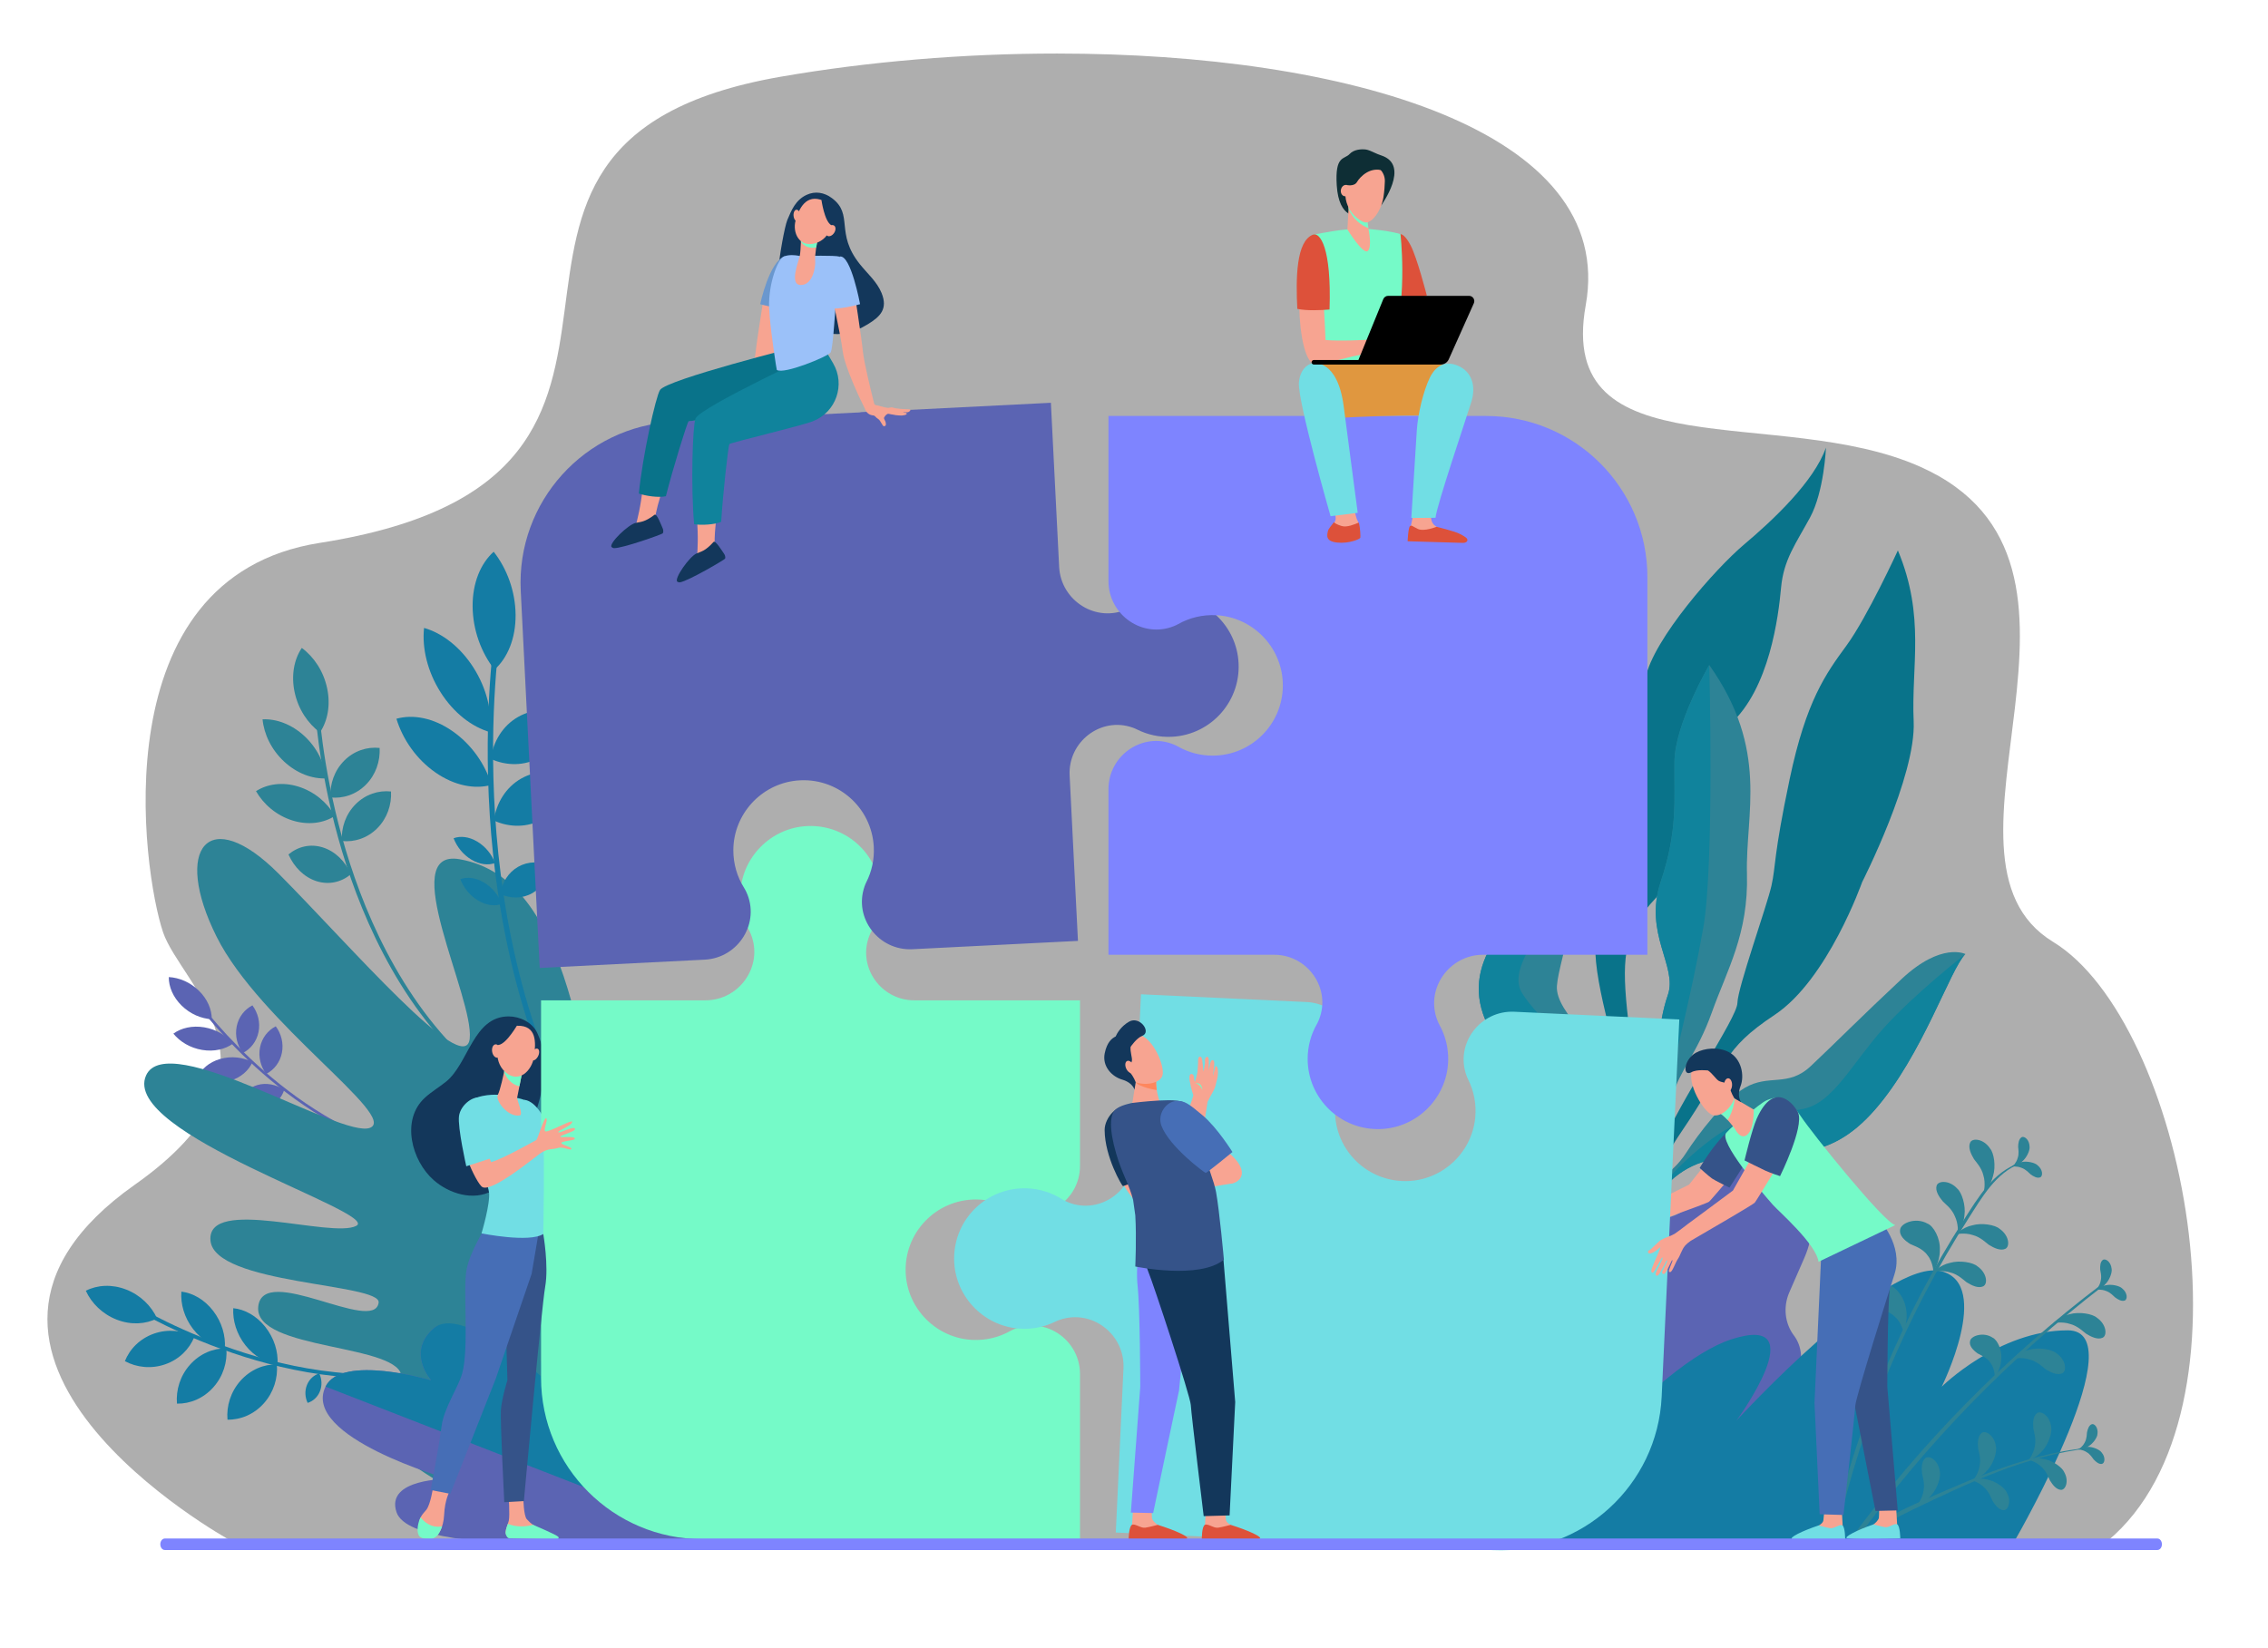 <svg width="845" height="614" viewBox="0 0 845 614" fill="none" xmlns="http://www.w3.org/2000/svg">
<path d="M785.217 574.269H86.177C84.064 573.105 -39.351 504.661 50.246 441.481C111.347 398.39 67.382 367.101 60.737 347.377C53.107 324.728 37.294 215.124 119.123 202.315C278.257 177.401 146.111 53.751 290.818 28.601C323.479 22.925 358.982 19.951 393.78 19.951C501.582 19.951 602.553 48.509 590.803 113.748C579.594 175.983 662.927 150.63 715.325 173.89C795.573 209.516 712.851 319.274 764.944 351.011C813.342 380.496 843.158 525.935 785.217 574.269" fill="black" fill-opacity="0.32"/>
<path d="M707.105 205.121C707.105 205.121 695.662 230.032 687.961 240.557C680.26 251.079 672.924 261.143 666.782 290.351C660.637 319.56 661.69 322.494 660.008 330.038C658.326 337.583 647.384 368.148 647.319 373.753C647.255 379.357 625.201 411.263 619.551 426.199C613.903 441.132 603.894 462.464 604.458 473.323L606.972 472.685C606.972 472.685 609.02 447.362 626.454 421.77C643.891 396.177 641.395 391.346 661.196 378.197C680.993 365.051 693.781 328.734 693.781 328.734C693.781 328.734 713.922 289.286 712.986 268.777C712.049 248.27 717.393 229.777 707.105 205.121Z" fill="#09738A"/>
<path d="M680.307 166.802C680.307 166.802 679.641 183.168 674.361 192.889C669.085 202.613 664.536 208.515 663.579 219.034C662.621 229.553 659.306 256.668 644.585 269.909C629.864 283.144 627.986 322.813 616.78 334.811C605.576 346.812 604.112 355.437 606.181 376.017C608.25 396.598 615.279 425.118 599.026 462.347L595.352 453.086C595.352 453.086 606.979 422.46 604.165 404.526C601.35 386.594 591.556 359.495 595.141 346.499C598.726 333.503 585.392 330.965 593.422 311.309C601.448 291.652 598.152 284.823 609.082 267.828C609.082 267.828 610.202 267.033 613.075 252.653C615.948 238.273 639.112 211.919 649.788 202.926C660.46 193.933 675.844 179.519 680.307 166.802" fill="#09738A"/>
<path d="M636.829 247.827C636.829 247.827 624.045 269.715 623.864 283.801C623.683 297.889 625.208 309.347 618.741 328.635C612.274 347.926 625.11 360.121 621.409 370.771C617.71 381.422 617.425 394.031 617.535 403.592C617.649 413.157 602.894 444.802 600.647 460.824C598.404 476.849 601.273 476.901 601.273 476.901C601.273 476.901 603.72 455.747 607.114 448.752C610.509 441.757 620.832 417.638 623.244 408.307C625.654 398.976 632.191 392.988 637.83 377.186C643.468 361.382 651.485 348.073 650.875 325.649C650.261 303.227 659.285 279.559 636.829 247.827" fill="#2D8396"/>
<path d="M609.766 462.218C609.766 462.218 615.727 434.443 640.862 431.669C666 428.897 680.767 433.866 698.523 413.575C716.283 393.28 726.596 361.079 732.268 355.536C732.268 355.536 723.345 350.944 708.514 364.811C693.68 378.679 683.259 389.201 674.671 397.273C666.086 405.349 659.113 400.085 650.046 405.407C642.446 409.867 632.621 422.761 628.293 429.514C626.887 431.708 625.22 433.722 623.305 435.487C621.565 437.095 619.49 439.066 618.161 440.514C615.5 443.415 607.823 462.319 607.823 462.319L609.766 462.218" fill="#2D8396"/>
<path d="M600.905 457.319C600.905 457.319 609.766 423.351 603.83 406.727C597.897 390.106 579.321 377.804 580.067 367.362C580.812 356.92 592.74 328.697 583.016 307.687C583.016 307.687 579.321 326.429 575.677 330.597C572.031 334.768 547.019 351.579 551.454 373.786C555.886 395.99 580.205 401.18 586.193 407.718C592.181 414.253 600.269 414.247 600.318 418.593C600.371 422.939 601.948 438.743 599.262 454.339L600.905 457.319" fill="#2D8396"/>
<path d="M610.592 434.587L623.038 398.737C623.038 398.737 630.349 369.9 634.585 345.855C638.824 321.809 636.829 247.828 636.829 247.828C636.829 247.828 624.045 269.716 623.864 283.801C623.683 297.889 625.208 309.347 618.741 328.635C612.274 347.926 625.11 360.121 621.408 370.772C617.71 381.423 617.424 394.032 617.535 403.593C617.648 413.157 602.894 444.802 600.647 460.824C599.419 469.603 599.723 473.584 600.251 475.392C598.256 461.377 610.592 434.587 610.592 434.587" fill="#10839C"/>
<path d="M671.893 413.231C660.791 415.447 650.865 414.692 637.685 424.502C624.505 434.311 616.755 444.787 616.755 444.787C616.755 444.787 610.831 455.373 608.382 460.957C608.029 461.81 607.823 462.319 607.823 462.319L609.766 462.218C609.766 462.218 615.727 434.443 640.862 431.669C666 428.897 680.767 433.866 698.523 413.575C716.283 393.28 726.596 361.079 732.268 355.536C732.268 355.536 713.382 370.229 701.709 383.234C690.04 396.236 682.998 411.012 671.893 413.231" fill="#10839C"/>
<path d="M575.677 330.597C572.031 334.768 547.019 351.579 551.454 373.786C555.886 395.99 580.205 401.181 586.193 407.718C592.181 414.253 600.269 414.247 600.318 418.593C600.371 422.939 601.948 438.744 599.262 454.339L599.981 455.641C601.291 449.554 603.111 440.285 603.707 433.246C604.674 421.819 602.823 417.086 599.149 407.829C595.475 398.569 572.648 379.71 566.927 369.796C561.208 359.879 577.958 343.307 581.675 335.306C585.392 327.304 583.016 307.687 583.016 307.687C583.016 307.687 579.321 326.429 575.677 330.597" fill="#10839C"/>
<path d="M635.018 440.907L638.925 431.463C641.957 424.517 649.714 421.202 656.251 424.057C672.731 431.248 679.892 451.267 672.252 468.771L666.666 481.568C664.22 487.172 665.07 493.342 668.372 497.688C671.368 501.638 671.856 507.129 669.778 511.89L666.835 518.636C663.646 525.938 657.442 531.35 650.085 533.581C645.782 534.886 641.982 538.115 639.971 542.719L635.803 552.271C631.193 562.829 619.397 567.872 609.456 563.535L603.784 561.058C593.842 556.718 589.52 544.64 594.13 534.078C601.586 521.451 600.99 512.028 598.348 505.635C594.465 496.236 594.511 485.423 598.713 475.797L599.302 474.447C603.734 464.287 612.301 456.703 622.498 453.455C627 452.022 631.693 448.52 635.018 440.907" fill="#5B64B3"/>
<path d="M564.661 574.269C572.657 563.9 616.503 508.363 645.091 499.106C676.651 488.891 646.905 529.468 646.905 529.468C646.905 529.468 702.888 468.252 723.434 473.771C742.265 478.829 723.434 516.773 723.434 516.773C723.434 516.773 744.643 495.76 770.365 495.76C795.396 495.76 752.875 570.278 750.58 574.269H564.661Z" fill="#147CA4"/>
<path d="M733.373 454.121C710.5 489.846 693.805 529.53 684.263 571.688L682.694 571.267C692.197 529.99 708.781 490.377 731.614 454.692C736.921 446.402 742.652 436.561 752.59 433.326C752.781 433.265 752.854 433.556 752.67 433.624C743.594 437.043 738.339 446.368 733.373 454.121Z" fill="#2D8396"/>
<path d="M689.775 573.167C715.337 538.409 746.408 506.282 783.358 478.344C783.729 478.065 784.226 478.71 783.855 478.995C748.812 505.932 717.808 537.74 691.718 573.686L689.775 573.167" fill="#2D8396"/>
<path d="M735.463 431.969C736.052 432.835 738.305 435.094 738.968 438.059C739.858 440.873 739.155 444.397 739.079 444.274C738.91 444.345 741.688 441.997 742.556 438.261C743.68 434.676 742.894 429.707 741.494 428.062C739.082 424.339 734.864 423.961 734.045 425.766C733.176 427.558 734.278 429.999 735.463 431.969Z" fill="#2D8396"/>
<path d="M740.936 463.854C740.082 463.249 737.866 460.95 734.914 460.229C732.117 459.287 728.581 459.919 728.701 459.996C728.631 460.164 731.031 457.433 734.785 456.641C738.388 455.588 743.342 456.472 744.96 457.902C748.634 460.388 748.928 464.612 747.108 465.395C745.297 466.226 742.882 465.078 740.936 463.854Z" fill="#2D8396"/>
<path d="M732.676 477.829C731.823 477.224 729.61 474.925 726.657 474.207C723.861 473.262 720.322 473.894 720.445 473.971C720.371 474.14 722.774 471.408 726.525 470.616C730.131 469.563 735.085 470.447 736.703 471.878C740.377 474.364 740.672 478.587 738.852 479.37C737.041 480.205 734.622 479.054 732.676 477.829" fill="#2D8396"/>
<path d="M762.133 510.247C761.28 509.639 759.067 507.34 756.111 506.622C753.315 505.677 749.779 506.309 749.902 506.386C749.828 506.555 752.228 503.823 755.982 503.031C759.585 501.978 764.539 502.862 766.157 504.293C769.831 506.779 770.126 511.002 768.306 511.785C766.495 512.62 764.079 511.469 762.133 510.247Z" fill="#2D8396"/>
<path d="M777.182 496.988C776.329 496.383 774.112 494.084 771.16 493.363C768.364 492.417 764.828 493.053 764.947 493.129C764.874 493.298 767.277 490.566 771.031 489.771C774.634 488.722 779.588 489.606 781.206 491.033C784.88 493.519 785.174 497.743 783.354 498.528C781.543 499.36 779.128 498.212 777.182 496.988Z" fill="#2D8396"/>
<path d="M723.91 447.783C724.628 448.544 727.21 450.42 728.33 453.246C729.653 455.883 729.515 459.474 729.42 459.364C729.263 459.462 731.636 456.703 731.906 452.878C732.449 449.161 730.89 444.379 729.251 442.973C726.28 439.677 722.056 439.971 721.531 441.88C720.957 443.79 722.431 446.024 723.91 447.783Z" fill="#2D8396"/>
<path d="M711.764 463.63C712.786 464.174 716.359 465.156 718.155 467.829C720.186 470.205 720.444 474.272 720.309 474.189C720.119 474.364 722.854 470.266 722.734 465.88C722.989 461.5 720.386 456.832 718.093 455.969C713.848 453.566 708.415 455.708 707.97 458.069C707.458 460.444 709.637 462.304 711.764 463.63Z" fill="#2D8396"/>
<path d="M698.987 487.636C700.086 487.998 703.769 488.366 705.988 490.699C708.391 492.7 709.331 496.666 709.183 496.608C709.024 496.81 711.031 492.314 710.178 488.01C709.69 483.649 706.341 479.484 703.935 479.017C699.346 477.366 694.352 480.389 694.309 482.789C694.202 485.217 696.663 486.687 698.987 487.636" fill="#2D8396"/>
<path d="M736.804 504.358C737.606 504.858 740.454 505.858 741.761 508.136C743.278 510.183 743.256 513.507 743.152 513.431C742.986 513.563 745.445 510.386 745.598 506.813C746.056 503.265 744.205 499.318 742.388 498.483C739.07 496.288 734.53 497.722 734.033 499.615C733.48 501.518 735.147 503.157 736.804 504.358Z" fill="#2D8396"/>
<path d="M756.494 437.589C756.015 437.193 754.806 435.735 753.09 435.179C751.476 434.498 749.358 434.719 749.425 434.771C749.376 434.866 750.914 433.356 753.17 433.052C755.349 432.586 758.241 433.326 759.134 434.243C761.2 435.873 761.187 438.384 760.076 438.768C758.971 439.182 757.59 438.396 756.494 437.589" fill="#2D8396"/>
<path d="M751.909 427.386C751.931 428.009 752.345 429.854 751.737 431.551C751.292 433.246 749.825 434.79 749.825 434.707C749.718 434.688 751.854 434.388 753.472 432.788C755.172 431.349 756.351 428.605 756.17 427.337C756.139 424.707 754.144 423.181 753.162 423.829C752.158 424.452 751.937 426.023 751.909 427.386" fill="#2D8396"/>
<path d="M788.02 483.482C787.541 483.089 786.331 481.631 784.616 481.076C783.001 480.395 780.883 480.616 780.951 480.665C780.899 480.763 782.439 479.253 784.695 478.946C786.875 478.482 789.766 479.222 790.659 480.137C792.725 481.77 792.713 484.28 791.602 484.664C790.497 485.078 789.115 484.293 788.02 483.482" fill="#2D8396"/>
<path d="M782.486 473.194C782.56 473.811 783.125 475.619 782.658 477.359C782.351 479.084 781.016 480.745 781.01 480.659C780.902 480.65 783.008 480.177 784.49 478.452C786.062 476.874 787.014 474.047 786.731 472.798C786.486 470.177 784.371 468.82 783.444 469.545C782.495 470.251 782.406 471.834 782.486 473.194Z" fill="#2D8396"/>
<path d="M778.637 539.682C755.282 542.242 733.53 552.552 712.587 562.605C698.468 569.385 699.18 571.316 696.304 572.325C695.838 572.488 695.371 571.982 695.598 571.533C696.703 569.342 699.607 567.859 701.624 566.598C703.975 565.131 706.43 563.832 708.919 562.623C714.251 560.036 719.718 557.709 725.15 555.349C736.203 550.545 747.437 546.027 759.113 542.97C765.516 541.294 772.029 540.085 778.622 539.492C778.745 539.48 778.76 539.667 778.637 539.682" fill="#2D8396"/>
<path d="M757.587 532.439C757.737 533.4 758.738 536.181 758.121 538.928C757.755 541.638 755.776 544.315 755.763 544.183C755.591 544.174 758.848 543.302 761.049 540.512C763.403 537.952 764.704 533.477 764.183 531.546C763.63 527.473 760.245 525.493 758.845 526.684C757.409 527.845 757.372 530.322 757.587 532.439Z" fill="#2D8396"/>
<path d="M737.01 539.808C737.164 540.766 738.161 543.547 737.544 546.297C737.179 549.007 735.202 551.684 735.187 551.549C735.018 551.54 738.272 550.668 740.472 547.881C742.83 545.321 744.131 540.843 743.609 538.912C743.054 534.839 739.668 532.859 738.269 534.05C736.835 535.211 736.795 537.691 737.01 539.808" fill="#2D8396"/>
<path d="M716.105 549.128C716.256 550.085 717.253 552.866 716.639 555.616C716.274 558.327 714.294 561.003 714.282 560.868C714.11 560.862 717.367 559.987 719.567 557.2C721.922 554.64 723.223 550.162 722.701 548.232C722.149 544.162 718.76 542.179 717.364 543.37C715.927 544.53 715.89 547.01 716.105 549.128Z" fill="#2D8396"/>
<path d="M763.729 551.666C763.306 550.874 762.489 548.268 760.503 546.586C758.72 544.791 755.767 543.925 755.832 544.029C755.712 544.131 758.597 542.958 761.774 543.784C764.939 544.355 768.398 546.927 769.091 548.643C770.955 551.952 769.564 555.3 767.87 555.205C766.166 555.153 764.751 553.345 763.729 551.666" fill="#2D8396"/>
<path d="M742.327 559.241C741.906 558.449 741.087 555.843 739.101 554.161C737.318 552.366 734.365 551.5 734.429 551.605C734.31 551.706 737.195 550.533 740.375 551.359C743.539 551.93 746.995 554.502 747.689 556.218C749.552 559.527 748.162 562.875 746.468 562.78C744.764 562.728 743.352 560.92 742.327 559.241Z" fill="#2D8396"/>
<path d="M780.027 543.866C779.659 543.424 778.799 541.896 777.329 541.104C775.976 540.211 774.008 540.057 774.06 540.115C773.999 540.195 775.656 539.078 777.759 539.176C779.821 539.118 782.332 540.275 782.995 541.26C784.604 543.093 784.174 545.379 783.096 545.542C782.019 545.735 780.893 544.787 780.027 543.866" fill="#2D8396"/>
<path d="M777.56 533.805C777.474 534.373 777.544 536.126 776.706 537.571C776.016 539.039 774.42 540.202 774.435 540.122C774.34 540.088 776.338 540.174 778.078 538.989C779.868 537.961 781.402 535.659 781.452 534.474C781.863 532.071 780.301 530.346 779.297 530.773C778.278 531.172 777.814 532.568 777.56 533.805" fill="#2D8396"/>
<path d="M176.028 396.884C148.584 372.411 134.472 337.27 127.467 312.095C119.862 284.768 118.754 262.957 118.744 262.739L117.252 262.647C117.262 262.868 118.375 284.839 126.026 312.35C133.096 337.77 147.356 373.274 175.141 398.047L176.028 396.884" fill="#2D8396"/>
<path d="M121.869 256.413C123.222 262.705 122.09 268.65 119.206 272.941C114.684 269.611 111.128 264.28 109.775 257.987C108.422 251.695 109.555 245.75 112.439 241.459C116.961 244.786 120.517 250.121 121.869 256.413Z" fill="#2D8396"/>
<path d="M113.452 274.332C118.181 278.731 120.945 284.511 121.48 290.075C116.289 290.309 110.579 288.203 105.85 283.805C101.122 279.403 98.358 273.627 97.822 268.062C103.013 267.825 108.724 269.934 113.452 274.332Z" fill="#2D8396"/>
<path d="M111.234 293.156C117.11 295.001 121.929 299.092 124.781 304.062C120.516 306.803 114.803 307.589 108.927 305.747C103.051 303.902 98.232 299.811 95.38 294.838C99.644 292.1 105.357 291.312 111.234 293.156" fill="#2D8396"/>
<path d="M120.283 315.802C124.938 317.273 128.659 321.026 130.767 325.769C127.239 328.734 122.618 329.857 117.963 328.39C113.308 326.92 109.587 323.166 107.479 318.424C111.007 315.459 115.629 314.335 120.283 315.802Z" fill="#2D8396"/>
<path d="M128.232 283.481C131.895 279.792 136.747 278.221 141.443 278.727C141.703 283.696 139.989 288.733 136.326 292.423C132.663 296.109 127.811 297.68 123.115 297.177C122.855 292.208 124.569 287.168 128.232 283.481Z" fill="#2D8396"/>
<path d="M132.477 299.713C136.14 296.024 140.992 294.452 145.688 294.955C145.948 299.928 144.234 304.965 140.571 308.651C136.908 312.34 132.056 313.912 127.36 313.408C127.1 308.436 128.814 303.399 132.477 299.713Z" fill="#2D8396"/>
<path d="M159.488 430.069C134.145 426.376 112.456 411.361 98.725 399.415C83.817 386.45 74.805 374.197 74.715 374.074L73.812 374.593C73.903 374.716 82.98 387.061 97.984 400.115C111.849 412.181 133.762 427.346 159.42 431.088L159.488 430.069" fill="#5B64B3"/>
<path d="M74.105 369.197C77.306 372.334 78.928 376.226 78.899 379.826C74.993 379.627 70.879 377.889 67.678 374.752C64.478 371.613 62.855 367.724 62.884 364.12C66.791 364.323 70.904 366.057 74.105 369.197Z" fill="#5B64B3"/>
<path d="M76.087 382.843C80.524 383.586 84.348 385.882 86.794 388.912C83.868 391.042 79.74 392.009 75.303 391.266C70.866 390.523 67.042 388.224 64.596 385.194C67.522 383.067 71.651 382.101 76.087 382.843" fill="#5B64B3"/>
<path d="M82.021 394.636C86.145 393.454 90.516 393.982 94.081 395.778C92.653 399.007 89.635 401.656 85.511 402.84C81.388 404.022 77.017 403.494 73.451 401.699C74.879 398.47 77.898 395.821 82.021 394.636Z" fill="#5B64B3"/>
<path d="M95.972 404.329C99.241 403.396 102.845 404.151 105.891 406.097C104.977 409.176 102.722 411.604 99.453 412.534C96.184 413.467 92.58 412.712 89.534 410.766C90.448 407.687 92.703 405.262 95.972 404.329" fill="#5B64B3"/>
<path d="M88.19 382.491C88.904 378.939 91.121 376.165 94.045 374.658C96.103 377.445 97.04 381.033 96.325 384.581C95.611 388.129 93.394 390.907 90.47 392.414C88.412 389.627 87.475 386.039 88.19 382.491Z" fill="#5B64B3"/>
<path d="M96.886 390.296C97.6 386.745 99.817 383.97 102.741 382.46C104.799 385.25 105.736 388.838 105.022 392.387C104.307 395.935 102.09 398.713 99.167 400.22C97.108 397.43 96.172 393.845 96.886 390.296" fill="#5B64B3"/>
<path d="M174.749 505.923C145.514 517.022 113.334 511.159 91.485 504.287C67.767 496.825 50.76 486.598 50.59 486.497L49.942 487.734C50.112 487.838 67.243 498.145 91.119 505.659C113.182 512.602 145.694 518.519 175.29 507.282L174.749 505.923" fill="#147CA4"/>
<path d="M46.993 480.557C52.3 482.62 56.379 486.641 58.524 491.328C54.242 493.516 48.809 493.845 43.502 491.785C38.196 489.723 34.116 485.702 31.972 481.015C36.254 478.826 41.686 478.498 46.993 480.557" fill="#147CA4"/>
<path d="M57.35 496.997C62.526 495.18 67.989 495.761 72.426 498.155C70.594 502.746 66.78 506.586 61.604 508.406C56.428 510.223 50.965 509.64 46.528 507.249C48.36 502.657 52.174 498.818 57.35 496.997" fill="#147CA4"/>
<path d="M70.8 508.563C74.478 504.444 79.456 502.39 84.339 502.482C84.768 507.562 83.154 512.887 79.475 517.004C75.797 521.123 70.819 523.176 65.936 523.084C65.507 518.007 67.122 512.679 70.8 508.563Z" fill="#147CA4"/>
<path d="M89.618 514.532C93.296 510.416 98.274 508.363 103.157 508.455C103.586 513.532 101.972 518.857 98.294 522.976C94.615 527.092 89.638 529.146 84.754 529.057C84.325 523.977 85.94 518.652 89.618 514.532Z" fill="#147CA4"/>
<path d="M71.912 495.241C68.675 491.027 67.233 485.947 67.576 481.34C71.839 481.837 76.197 484.314 79.434 488.528C82.671 492.743 84.114 497.823 83.77 502.43C79.508 501.932 75.149 499.455 71.912 495.241" fill="#147CA4"/>
<path d="M91.461 501.358C88.163 497.193 86.642 492.132 86.91 487.509C91.171 487.933 95.56 490.336 98.858 494.501C102.156 498.667 103.677 503.731 103.409 508.354C99.147 507.93 94.758 505.527 91.461 501.358" fill="#147CA4"/>
<path d="M114.349 516.169C115.213 513.974 116.931 512.449 118.943 511.82C119.909 513.848 120.077 516.258 119.212 518.452C118.348 520.647 116.63 522.173 114.617 522.802C113.652 520.773 113.484 518.363 114.349 516.169Z" fill="#147CA4"/>
<path d="M237.493 572.127C237.493 572.127 274.74 424.815 262.389 410.014C245.319 389.557 231.238 457.418 229.857 451.654C216.809 397.221 213.333 327.574 171.242 320.204C147.315 316.012 176.769 371.994 174.997 387.135C173.225 402.276 130.106 352.006 103.904 325.671C77.701 299.336 64.169 316.008 80.725 349.124C96.734 381.147 148.524 416.141 137.848 420.294C127.173 424.447 62.362 383.09 54.426 400.769C44.695 422.445 141.914 451.942 132.759 456.813C123.604 461.681 77.139 445.644 78.409 462.218C79.678 478.796 142.14 478.176 141.072 485.469C139.344 497.274 98.032 470.552 96.216 486.887C94.359 503.594 150.566 500.546 149.592 513.578C149.033 521.068 136.972 509.769 135.195 520.144C131.143 543.793 205.238 572.605 205.238 572.605L237.493 572.127" fill="#2D8396"/>
<path d="M265.894 573.026C265.894 573.026 230.446 518.676 213.388 508.415C195.213 497.482 209.05 530.217 209.05 530.217C209.05 530.217 171.909 486.021 161.583 494.999C151.259 503.98 160.63 514.379 160.63 514.379C160.63 514.379 127.286 504.499 121.292 516.737C112.083 535.546 166.98 551.141 166.98 551.141C166.98 551.141 143.414 550.89 147.75 563.588C154.289 582.737 265.894 573.026 265.894 573.026Z" fill="#5B64B3"/>
<path d="M121.293 516.736C127.286 504.498 160.631 514.379 160.631 514.379C160.631 514.379 151.259 503.98 161.584 494.999C171.909 486.021 201.62 512.899 201.62 512.899C201.62 512.899 198.506 490.732 220.88 510.26C236.86 524.207 265.894 573.025 265.894 573.025L121.293 516.736Z" fill="#147CA4"/>
<path d="M222.866 436.564L224.456 435.478C195.596 391.77 186.786 339.876 184.477 304.038C181.972 265.149 186.369 236.241 186.414 235.956L184.443 235.382C184.398 235.674 179.967 264.771 182.482 303.894C184.805 340.036 193.697 392.39 222.866 436.564Z" fill="#147CA4"/>
<path d="M192.095 229.148C192.158 237.926 189.112 245.186 184.249 249.541C179.31 243.261 176.151 234.783 176.088 226.005C176.025 217.224 179.071 209.964 183.934 205.609C188.873 211.889 192.032 220.367 192.095 229.148Z" fill="#147CA4"/>
<path d="M176.462 248.884C181.381 256.647 183.401 265.364 182.606 272.844C175.853 270.922 169.055 265.726 164.136 257.963C159.217 250.201 157.197 241.484 157.993 234.001C164.745 235.922 171.543 241.119 176.462 248.884Z" fill="#147CA4"/>
<path d="M168.577 272.462C175.658 277.386 180.776 284.789 183.124 292.49C176.897 294.227 169.324 292.803 162.243 287.877C155.162 282.954 150.044 275.55 147.695 267.849C153.923 266.112 161.496 267.536 168.577 272.462Z" fill="#147CA4"/>
<path d="M177.812 313.629C180.9 315.471 183.246 318.427 184.451 321.6C181.915 322.546 178.727 322.199 175.639 320.354C172.551 318.512 170.204 315.557 169 312.383C171.535 311.438 174.724 311.784 177.812 313.629Z" fill="#147CA4"/>
<path d="M180.322 328.878C183.409 330.723 185.756 333.676 186.96 336.852C184.425 337.795 181.237 337.448 178.149 335.606C175.06 333.765 172.714 330.809 171.51 327.632C174.045 326.69 177.234 327.037 180.322 328.878Z" fill="#147CA4"/>
<path d="M193.066 267.15C198.772 263.918 205.444 263.951 211.362 266.625C210.37 273.215 206.816 279.043 201.111 282.275C195.405 285.511 188.733 285.474 182.814 282.803C183.806 276.213 187.361 270.385 193.066 267.15Z" fill="#147CA4"/>
<path d="M194.205 290.124C199.911 286.892 206.583 286.925 212.501 289.599C211.509 296.186 207.955 302.018 202.249 305.25C196.544 308.482 189.872 308.448 183.953 305.775C184.945 299.185 188.499 293.356 194.205 290.124Z" fill="#147CA4"/>
<path d="M193.074 323.003C196.788 320.901 201.13 320.922 204.982 322.663C204.337 326.951 202.024 330.744 198.31 332.85C194.596 334.952 190.253 334.931 186.401 333.191C187.047 328.903 189.36 325.109 193.074 323.003" fill="#147CA4"/>
<path d="M600.325 452.62C603.676 453.166 603.48 453.713 603.91 453.771C604.419 453.839 610.472 450.8 610.472 450.8C610.472 450.8 628.376 441.963 629.324 441.451L642.246 425.192L652.206 429.787C652.206 429.787 637.673 447.071 636.752 447.832C635.834 448.593 610.165 457.596 607.934 458.464C607.934 458.464 605.681 460.521 604.226 461.764C602.768 463.004 600.822 463.498 600.358 463.78C600.288 463.823 598.682 464.67 596.411 465.165C594.456 465.591 596.086 464.262 596.086 464.262C596.086 464.262 599.548 462.801 599.376 462.537C599.244 462.332 597.406 463.246 595.248 463.74C594.692 463.866 594.143 463.992 593.639 464.1C592.313 464.385 591.733 463.627 593.062 463.099C593.532 462.915 594.321 462.623 594.916 462.5C595.558 462.365 596.098 462.028 596.617 461.831C597.648 461.438 598.406 461.165 598.366 461.131C598.311 461.085 598.458 460.855 597.863 460.972C597.151 461.113 595.708 461.755 594.64 461.874C594.035 461.945 592.78 462.166 592.78 462.166C592.78 462.166 590.558 462.378 590.543 462.068C590.512 461.386 591.878 461.009 592.719 461.024C593.247 460.754 594.576 460.561 594.576 460.561C594.576 460.561 597.151 459.541 597 459.161C596.942 459.01 595.383 459.244 593.728 459.357C591.979 459.477 590.711 459.477 590.616 459.136C590.469 458.599 591.862 458.397 591.862 458.397C591.862 458.397 593.09 458.219 593.492 458.127C593.962 458.019 595.346 457.583 595.346 457.583C595.346 457.583 600.085 455.843 599.913 455.496C599.741 455.146 598.959 454.413 598.624 454.416C598.29 454.416 597.694 454.75 597.36 454.753C597.025 454.753 596.307 454.689 596.258 454.268C596.205 453.848 598.062 452.979 598.062 452.979C598.062 452.979 599.355 452.463 600.325 452.62" fill="#F8A492"/>
<path d="M633.253 435.263C633.253 435.263 636.479 438.191 637.82 439.155C638.934 439.956 644.367 442.574 644.367 442.574C644.367 442.574 649.769 434.299 652.133 430.149C654.999 425.113 656.985 417.626 656.307 417.424C654.404 416.853 651.789 416.506 649.373 417.614C641.012 421.451 633.253 435.263 633.253 435.263" fill="#355389"/>
<path d="M603.455 456.945C602.019 457.172 600.552 456.899 599.916 455.585C599.775 457.144 602.135 457.918 603.455 456.945Z" fill="#FE875E"/>
<path d="M202.768 398.897C202.968 394.078 202.261 389.317 200.114 384.833C198.266 380.971 193.696 378.78 189.528 378.777C176.292 378.758 174.609 396.321 166.184 403.095C163.61 405.164 160.733 406.849 158.297 409.084C149.302 417.325 153.353 432.583 161.613 439.811C167.344 444.824 176.352 447.675 183.416 443.752C187.104 441.708 189.903 438.307 191.897 434.578C194.728 429.29 196.552 423.188 198.565 417.549C200.708 411.549 202.503 405.302 202.768 398.897" fill="#13375B"/>
<path d="M204.93 422.233C200.796 409.692 195.339 409.888 195.339 409.888L199.748 436.592C202.301 435.895 205.625 434.342 208.175 433.621C207.33 429.655 205.949 425.321 204.93 422.233Z" fill="#71DEE4"/>
<path d="M225.823 465.005L210.709 453.476C210.709 453.476 209.189 442.718 207.153 433.175C204.603 433.893 202.301 435.895 199.748 436.591L203.591 457.966L223.4 468.187L228.996 475.376L230.268 467.994L225.823 465.005" fill="#F48C7F"/>
<path d="M363.592 446.997C368.285 446.997 372.687 448.234 376.496 450.398C376.978 450.671 377.5 450.92 378.055 451.15C389.67 455.92 402.377 447.086 402.377 434.529V372.783H340.63C328.074 372.783 319.24 360.072 324.01 348.461C324.24 347.902 324.488 347.381 324.762 346.899C326.926 343.093 328.163 338.688 328.163 333.995C328.163 319.124 315.762 307.147 300.737 307.844C287.141 308.473 276.191 319.643 275.812 333.249C275.676 338.086 276.857 342.638 279.02 346.576C279.289 347.064 279.536 347.595 279.763 348.16C284.494 359.965 275.519 372.783 262.802 372.783H201.586V513.48C201.586 546.669 228.491 573.572 261.68 573.572H402.377V512.031C402.377 499.413 389.63 490.524 377.942 495.279C377.383 495.506 376.858 495.754 376.376 496.024C372.211 498.363 367.346 499.594 362.171 499.321C348.838 498.615 338.07 487.78 337.441 474.447C336.732 459.41 348.712 446.997 363.592 446.997" fill="#75FAC8"/>
<path d="M497.42 412.745C497.638 408.055 499.08 403.715 501.419 400.013C501.714 399.544 501.987 399.034 502.242 398.491C507.549 387.113 499.32 374.007 486.778 373.42L425.096 370.535L422.214 432.217C421.628 444.759 408.518 452.988 397.14 447.681C396.597 447.426 396.087 447.153 395.618 446.858C391.916 444.519 387.576 443.077 382.886 442.859C368.03 442.165 355.489 453.992 355.482 469.032C355.476 482.644 366.121 494.102 379.697 495.118C384.522 495.477 389.126 494.51 393.156 492.534C393.659 492.288 394.203 492.067 394.777 491.868C406.79 487.69 419.172 497.254 418.58 509.959L415.719 571.107L556.263 577.678C589.415 579.228 617.549 553.608 619.099 520.456L625.668 379.912L564.194 377.039C551.591 376.45 542.116 388.767 546.318 400.664C546.521 401.235 546.745 401.769 546.99 402.263C549.133 406.533 550.133 411.45 549.621 416.607C548.292 429.891 536.969 440.143 523.617 440.149C508.565 440.155 496.723 427.607 497.42 412.745" fill="#71DEE4"/>
<path d="M325.55 315.627C325.787 320.314 324.774 324.774 322.803 328.685C322.555 329.179 322.33 329.713 322.131 330.281C317.95 342.119 327.41 354.369 339.949 353.737L401.619 350.637L398.519 288.967C397.889 276.428 410.136 266.966 421.975 271.146C422.543 271.346 423.077 271.57 423.571 271.818C427.481 273.789 431.941 274.802 436.631 274.568C451.484 273.819 462.822 260.833 461.37 245.864C460.06 232.315 448.356 221.941 434.746 222.245C429.906 222.352 425.422 223.761 421.597 226.118C421.121 226.413 420.606 226.686 420.05 226.941C408.5 232.257 395.25 223.939 394.611 211.238L391.536 150.099L251.017 157.165C217.869 158.831 192.349 187.054 194.016 220.2L201.082 360.72L262.546 357.629C275.148 356.997 283.385 343.817 278.05 332.383C277.795 331.837 277.521 331.327 277.225 330.858C274.682 326.815 273.208 322.018 273.222 316.837C273.256 303.485 283.536 292.187 296.822 290.888C311.802 289.424 324.804 300.766 325.55 315.627" fill="#5B64B3"/>
<path d="M451.776 281.591C447.08 281.591 442.678 280.354 438.869 278.19C438.39 277.917 437.869 277.668 437.31 277.438C425.699 272.668 412.988 281.502 412.988 294.059V355.806H474.738C487.292 355.806 496.125 368.516 491.356 380.13C491.129 380.686 490.877 381.208 490.604 381.69C488.44 385.496 487.203 389.9 487.203 394.593C487.203 409.465 499.603 421.441 514.631 420.745C528.225 420.115 539.177 408.946 539.554 395.339C539.689 390.502 538.511 385.95 536.347 382.012C536.077 381.524 535.831 380.993 535.604 380.428C530.871 368.623 539.846 355.806 552.565 355.806H613.781V215.108C613.781 181.919 586.875 155.016 553.686 155.016H412.988V216.557C412.988 229.175 425.738 238.064 437.424 233.31C437.982 233.083 438.507 232.834 438.992 232.561C443.154 230.225 448.022 228.994 453.197 229.267C466.527 229.973 477.295 240.805 477.924 254.142C478.636 269.179 466.653 281.591 451.776 281.591" fill="#7E84FF"/>
<path d="M161.396 554.051C161.396 554.051 160.464 560.533 158.859 562.623C158.321 563.326 157.337 564.213 156.692 565.484C155.687 567.458 156.242 570.398 156.984 572.019C157.364 572.851 156.957 572.848 157.823 573.118C160.389 573.91 163.119 572.574 164.211 570.11C164.822 568.735 165.357 566.899 165.465 564.588C165.739 558.701 167.565 555.708 167.565 555.708L161.396 554.051Z" fill="#F7A491"/>
<path d="M189.461 557.016C189.461 557.016 190.036 564.324 189.569 566.7C189.319 567.973 187.925 570.592 188.565 571.789C189.204 572.986 189.934 573.283 189.934 573.283L206.501 573.554C207.403 573.566 206.807 572.986 206.079 572.449C204.888 571.571 203.927 570.991 200.123 569.146C199.875 569.026 198.972 568.449 198.646 568.25C197.82 567.746 196.99 566.948 196.276 566.153C195.087 564.824 194.983 558.388 194.983 558.388L189.461 557.016Z" fill="#F7A491"/>
<path d="M202.409 459.852C202.409 459.852 204.495 471.718 203.125 479.499C201.756 487.28 195.181 559.404 195.181 559.404L187.875 559.815C187.875 559.815 186.344 529.689 186.618 525.5C186.892 521.31 189.06 514.3 189.06 514.3L188.332 489.975L197.552 458.019L202.409 459.852" fill="#355389"/>
<path d="M180.936 457.353C180.936 457.353 175.184 466.033 173.814 473.216C172.444 480.398 174.819 502.47 172.185 511.884C170.758 516.976 165.352 524.846 164.53 531.43C163.708 538.013 160.484 555.257 160.484 555.257L167.787 556.709L184.759 513.639L198.071 474.711L201.482 454.661L180.936 457.353Z" fill="#466EB6"/>
<path d="M185.593 407.976C185.593 407.976 177.976 407.491 174.963 410.782C171.95 414.075 181.648 440.116 182.195 444.305C182.743 448.495 179.402 459.634 179.402 459.634C179.402 459.634 197.295 463.243 202.409 459.852C202.409 459.852 202.957 429.723 202.409 426.73C201.861 423.737 197.295 411.567 196.199 410.37C195.103 409.173 185.593 407.976 185.593 407.976" fill="#71DEE4"/>
<path d="M188.129 397.776C188.129 397.776 188.089 398 188.019 398.381C187.679 400.216 186.371 406.306 185.488 407.979C184.42 410.004 189.143 416.453 193.688 415.667C195.042 415.431 192.545 409.74 192.665 409.136C192.894 407.982 193.206 406.407 193.524 404.793C193.704 403.881 193.887 402.957 194.058 402.088C194.544 399.621 194.94 397.604 194.94 397.604L188.129 397.776" fill="#F7A491"/>
<path d="M188.019 398.381C188.09 398 188.129 397.776 188.129 397.776L194.941 397.604C194.941 397.604 194.544 399.621 194.058 402.089C193.888 402.951 193.707 403.872 193.528 404.777C192.476 404.621 191.378 404.108 190.276 403.141C189.075 402.089 188.288 400.824 187.812 399.47C187.896 399.038 187.966 398.666 188.019 398.381" fill="#75FAC8"/>
<path d="M192.713 382.258C192.713 382.258 189.503 381.886 187.49 384.495C185.478 387.104 183.309 395.17 188.308 399.557C193.307 403.943 198.247 398.976 198.979 393.712C199.712 388.448 199.996 382.067 192.713 382.258Z" fill="#F7A491"/>
<path d="M200.458 393.636C199.862 394.799 198.86 395.443 198.221 395.075C197.582 394.707 197.548 393.464 198.145 392.3C198.742 391.14 199.743 390.496 200.382 390.864C201.021 391.232 201.055 392.472 200.458 393.636Z" fill="#F7A491"/>
<path d="M193.073 381.395C193.073 381.395 188.784 389.065 185.715 389.421C182.647 389.774 182.244 393.851 182.244 393.851C182.244 393.851 183.341 384.458 186.379 382.647C189.416 380.836 193.073 381.395 193.073 381.395Z" fill="#13375B"/>
<path d="M164.708 568.815C160.728 569.542 158.08 567.21 156.702 565.463C155.691 567.44 155.197 570.392 155.941 572.019C156.596 573.453 158.512 573.41 160.02 573.468C161.614 573.526 162.848 572.639 163.639 571.246C164.008 570.598 164.389 569.788 164.708 568.815" fill="#75FAC8"/>
<path d="M198.643 568.25C194.262 569.376 191.023 568.609 189.212 567.879C188.744 569.204 188.125 570.871 188.453 571.829C188.856 573.004 189.428 573.271 189.934 573.284C193.936 573.391 204.593 573.532 207.645 573.572C208.071 573.578 208.306 573.081 208.032 572.753C207.275 571.847 198.97 568.449 198.643 568.25" fill="#75FAC8"/>
<path d="M186.519 391.349C186.769 392.712 186.267 393.961 185.398 394.139C184.53 394.317 183.623 393.359 183.374 391.996C183.124 390.634 183.626 389.384 184.495 389.206C185.363 389.025 186.27 389.986 186.519 391.349" fill="#F7A491"/>
<path d="M521.782 87.251C522.267 87.269 523.587 87.711 525.521 91.363C527.989 96.029 531.595 110.117 531.595 110.117L520.828 114.126L519.444 111.186L517.166 88.546C517.166 88.546 521.65 87.244 521.782 87.251" fill="#DD513A"/>
<path d="M507.55 85.219C510.631 85.222 518.246 86.121 521.782 87.251C521.782 87.251 524.382 109.574 519.444 126.539C518.342 130.335 520.358 142.278 520.358 142.278L488.455 141.858C488.455 141.858 492.237 112.984 490.812 108.319C489.388 103.656 489.354 87.401 489.354 87.401C489.354 87.401 489.572 87.367 496.521 86.164C499.763 85.605 504.265 85.212 507.55 85.219Z" fill="#75FAC8"/>
<path d="M503.833 183.715C503.833 183.715 504.539 191.861 505.837 194.117C507.135 196.373 505.769 200.207 505.702 200.735C505.631 201.26 502.97 202.012 498.734 201.56C494.499 201.109 494.566 200.133 494.91 198.552C495.251 196.975 497.504 194.943 497.642 193.439C497.777 191.935 496.343 186.523 496.343 186.523L503.833 183.715" fill="#F7A491"/>
<path d="M516.758 135.556C516.758 135.556 538.781 134.335 543.701 137.312C548.618 140.289 540.205 154.906 540.205 154.906C540.205 154.906 524.883 154.2 494.867 155.934C487.759 156.342 487.145 137.401 488.474 135.833C489.803 134.264 516.758 135.556 516.758 135.556" fill="#E0973F"/>
<path d="M498.206 202.192C493.845 201.729 494.385 199.587 494.735 197.96C494.956 196.941 496.208 195.741 496.954 194.608C497.344 194.918 497.976 195.464 499.87 196.026C501.837 196.606 504.532 195.455 506.251 194.737C506.862 197.014 506.889 199.921 506.831 200.36C506.764 200.903 502.565 202.659 498.206 202.192" fill="#DD513A"/>
<path d="M500.612 151.311C501.493 157.969 505.849 191.115 505.849 191.115L495.741 192.367C495.741 192.367 483.31 149.104 483.949 142.487C484.584 135.872 489.237 135.314 489.237 135.314C489.237 135.314 498.283 133.687 500.612 151.311" fill="#71DEE4"/>
<path d="M489.007 89.881C491.988 88.763 493.449 115.639 493.851 126.701C499.133 127.211 508.342 126.704 510.631 126.532C511.712 126.452 514.198 125.541 515.269 125.403C516.368 125.258 517.365 125.182 517.906 125.277C518.102 125.311 523.609 127.564 524.078 128.058C524.664 128.668 526.242 130.212 525.975 130.882C525.711 131.548 522.939 129.021 522.939 129.021L521.586 128.26C523.271 129.905 526.485 132.076 526.024 132.864C525.57 133.635 522.672 131.434 520.604 129.936C522.378 131.535 524.578 134.402 524.072 134.847C523.615 135.249 521.11 131.931 518.434 130.977C517.442 130.624 516.451 131.603 515.671 131.723C515.097 131.808 514.213 131.993 513.648 131.833L510.751 131.014C509.763 131.103 509.738 131.686 508.74 131.898C507.583 132.143 505.683 132.404 504.21 132.763C495.717 134.838 492.887 135.802 490.287 135.802C482.414 135.796 481.957 92.527 489.007 89.881" fill="#F7A491"/>
<path d="M483.345 115.114C482.786 103.782 482.869 89.816 489.222 87.435C491.727 86.492 496.147 92.146 495.352 115.344C491.96 115.624 486.982 115.851 483.345 115.114" fill="#DD513A"/>
<path d="M533.394 190.682C533.394 190.682 532.51 193.512 534.091 195.382C535.668 197.251 542.231 199.086 543.093 200.099C543.956 201.112 543.888 201.975 543.888 201.975L525.469 201.468L525.671 195.903L526.519 191.907L533.394 190.682" fill="#F7A491"/>
<path d="M535.235 196.311C535.235 196.311 530.502 198.227 528.216 197.094C525.929 195.961 526 195.645 525.337 196.069C524.677 196.492 524.44 201.707 524.44 201.707L545.15 202.315C546.592 202.281 547.32 201.219 546.15 200.311C545.346 199.688 544.419 199.27 543.891 198.969C542.27 198.039 535.235 196.311 535.235 196.311Z" fill="#DD513A"/>
<path d="M532.693 140.777C534.118 137.778 537.356 133.88 543.053 136.228C548.485 138.469 549.943 143.975 548.231 149.614C546.515 155.252 535.229 188.402 534.836 192.96L525.824 193.021C525.824 193.021 527.463 166.772 527.865 160.427C528.252 154.322 530.229 145.961 532.693 140.777Z" fill="#71DEE4"/>
<path d="M547.322 110.246H517.199C516.404 110.246 515.686 110.728 515.382 111.467L506.109 134.165H489.501C489.038 134.165 488.663 134.543 488.663 135.01C488.663 135.473 489.038 135.851 489.501 135.851H536.766C538.065 135.851 539.243 135.086 539.774 133.895L549.115 113.024C549.698 111.719 548.746 110.246 547.322 110.246" fill="black"/>
<path d="M514.711 57.953C513.802 57.646 512.909 57.299 512.046 56.885C511.07 56.415 509.806 55.863 509.008 55.74C507.326 55.479 504.437 55.654 502.841 57.382C500.855 59.54 497.326 57.772 498.038 69.061C498.842 81.839 505.948 80.436 506.119 80.218C506.291 80.004 512.455 72.045 512.455 72.045C512.455 72.045 514.609 76.759 514.609 76.587C514.609 76.418 525.613 61.624 514.711 57.953" fill="#0E2E35"/>
<path d="M509.314 81.164L509.928 85.728C509.928 85.728 511.303 92.305 509.535 93.573C507.767 94.841 502.019 85.541 502.019 85.541L502.626 73.972L509.314 81.164" fill="#F7A491"/>
<path d="M502.43 77.72C503.891 81.667 507.368 84.092 509.836 85.034L509.314 81.164L502.626 73.972L502.43 77.72" fill="#75FAC8"/>
<path d="M508.952 61.382C512.697 60.78 516.058 63.791 515.963 67.539C515.923 69.168 515.791 71.204 515.45 73.395C514.637 78.665 511.039 83.306 508.664 82.892C506.285 82.477 500.303 77.932 501.355 70.433C502.006 65.801 505.023 62.017 508.952 61.382" fill="#F7A491"/>
<path d="M503.007 71.326C502.808 72.487 501.878 73.291 500.932 73.128C499.99 72.962 499.385 71.888 499.588 70.731C499.787 69.571 500.714 68.766 501.66 68.929C502.605 69.095 503.207 70.169 503.007 71.326Z" fill="#F7A491"/>
<path d="M501.66 68.929C501.66 68.929 504.536 69.644 505.601 67.797C506.669 65.946 510.484 61.959 515.331 63.61C520.18 65.264 511.064 59.589 510.677 59.589C510.288 59.589 505.634 59.555 505.634 59.555C505.634 59.555 502.046 62.508 501.917 62.834C501.785 63.156 500.751 66.692 500.751 66.692L501.66 68.929" fill="#0E2E35"/>
<path d="M418.439 440.818C418.639 441.509 418.753 441.736 419.007 442.199C420.646 445.186 424.452 449.446 424.452 449.446L427.399 442.813C427.399 442.813 426.917 440.729 426.085 437.752C423.243 438.495 420.533 438.924 418.439 440.818Z" fill="#F8A492"/>
<path d="M435.318 435.066C435.318 435.066 418.897 442.138 418.366 442.003C418.025 441.914 411.631 431.214 411.561 421.15C411.53 416.503 416.358 410.91 421.742 412.018C424.455 412.574 424.412 413.329 428.424 419.158C432.436 424.986 435.318 435.066 435.318 435.066" fill="#13375B"/>
<path d="M449.332 561.841L448.942 568.302C448.798 569.122 448.233 571.144 448.233 571.89C448.233 574.686 461.512 569.515 458.537 568.275C458.267 568.164 456.855 567.317 456.766 566.365C456.631 564.898 456.284 561.93 456.284 561.93L449.332 561.841" fill="#F7A491"/>
<path d="M458.504 568.249C458.504 568.249 455.385 569.103 453.789 569.317C452.193 569.532 450.087 567.731 448.958 568.219C447.715 568.753 447.764 573.572 447.764 573.572C447.764 573.572 464.48 574.944 469.182 573.526C471.045 572.961 464.876 570.241 458.504 568.249Z" fill="#DD513A"/>
<path d="M422.171 561.841L421.778 568.302C421.637 569.122 421.072 571.144 421.072 571.89C421.072 574.686 434.35 569.515 431.373 568.275C431.106 568.164 429.277 566.682 429.188 565.73C429.05 564.266 429.123 561.93 429.123 561.93L422.171 561.841Z" fill="#F7A491"/>
<path d="M431.343 568.25C431.343 568.25 428.224 569.103 426.628 569.318C425.032 569.533 422.927 567.731 421.797 568.219C420.554 568.753 420.505 573.572 420.505 573.572C420.505 573.572 437.297 575.171 442.021 573.526C443.854 572.885 437.715 570.242 431.343 568.25Z" fill="#DD513A"/>
<path d="M426.229 444.394L437.924 428.01C437.973 427.869 438.08 427.574 438.243 427.126C438.832 425.499 440.057 422.117 441.125 418.753L441.134 418.716C441.472 417.54 442.181 415.49 442.869 413.504C443.633 411.297 444.581 408.559 444.615 408.093C444.587 408.013 444.532 407.869 444.459 407.678C444.029 406.567 443.449 403.915 443.243 402.764C443.114 402.031 442.982 400.244 443.857 400.244C445.226 400.244 444.575 402.028 445.207 403.139C445.438 402.396 445.907 400.92 446.156 399.428L446.386 395.944C446.429 395.683 446.15 393.762 447.114 393.762H447.16C448.022 393.826 448.004 395.867 448.363 399.324C448.476 398.925 448.59 398.446 448.676 398.007C448.667 397.771 448.839 396.73 448.967 396.184C448.796 395.22 448.897 393.701 449.922 393.845C450.435 393.915 450.392 396.036 450.392 396.036C450.389 396.325 450.358 398.565 450.373 399.011C450.478 398.259 450.889 395.051 451.693 395.051C452.359 395.051 452.414 395.914 452.399 396.598C452.393 397 451.972 400.475 451.951 400.88C452.264 400.352 452.635 397.292 452.948 397.292C454.247 397.292 453.777 401.644 453.298 402.777C453.255 402.893 453.206 403.12 453.151 403.384C452.988 404.161 452.718 405.459 452.037 406.623C451.22 408.019 450.094 410.241 449.922 410.582C449.796 411.276 449.403 413.771 448.912 416.911C448.7 418.252 448.47 419.726 448.231 421.251L448.219 421.248C448.172 421.58 447.93 422.629 447.003 426.567C445.738 431.957 445.606 432.191 445.551 432.289C445.002 433.262 432.393 450.383 431.856 451.113L431.54 451.543L426.229 444.394" fill="#F7A491"/>
<path d="M447.979 406.187C447.979 406.187 447.031 403.759 445.343 403.753C445.343 403.753 446.285 403.412 447.095 404.053C447.906 404.695 447.979 406.187 447.979 406.187Z" fill="#75FAC8"/>
<path d="M423.405 401.496L421.898 411.014C421.898 411.014 427.635 415.621 430.978 414.648C433.783 413.835 431.862 410.167 431.862 410.167C431.862 410.167 430.367 405.084 430.824 402.42C431.282 399.756 423.405 401.496 423.405 401.496" fill="#F7A491"/>
<path d="M424.486 404.373C425.923 405.054 428.765 405.978 430.978 406.205C430.766 404.87 430.647 403.461 430.825 402.421C431.036 401.193 429.471 400.901 427.728 400.944C425.441 401.138 423.406 401.497 423.406 401.497L423.114 403.326C423.55 403.783 424.007 404.149 424.486 404.373" fill="#FE875E"/>
<path d="M416.165 390.514C415.928 390.514 418.433 401.15 422.31 402.979C426.183 404.808 431.963 403.857 433.046 400.99C434.247 397.822 429.873 386.972 424.421 385.594C418.97 384.216 416.165 390.514 416.165 390.514Z" fill="#F7A491"/>
<path d="M420.65 380.741C417.556 382.527 416.135 385.176 415.656 386.26C414.204 386.95 412.445 388.439 411.601 392.46C410.564 397.399 414.253 401.208 418.163 402.353C422.074 403.497 422.678 406.085 422.678 406.085L423.124 403.301C423.124 403.301 422.252 400.876 420.944 399.661C419.637 398.448 421.564 396.68 421.733 395.238C421.865 394.127 421.046 391.969 421.224 390.146C421.224 390.146 423.397 386.852 425.539 386.039C429.192 384.651 424.621 378.451 420.65 380.741Z" fill="#13375B"/>
<path d="M422.298 397.089C422.804 398.316 422.595 399.538 421.834 399.814C421.073 400.087 420.045 399.317 419.538 398.089C419.032 396.861 419.237 395.64 420.002 395.364C420.763 395.087 421.791 395.861 422.298 397.089Z" fill="#F7A491"/>
<path d="M436.732 444.655L459.289 440.978C459.289 440.978 456.723 434.517 455.806 434.517C454.888 434.517 438.749 441.564 438.749 441.564L437.466 444.14L436.732 444.655Z" fill="#F8A492"/>
<path d="M425.18 460.121C425.18 460.121 422.93 470.999 423.845 479.25C424.762 487.497 424.836 516.798 424.836 516.798L421.334 563.679L429.637 563.86C429.637 563.86 439.483 517 439.299 518.203C439.118 519.407 442.602 485.211 442.602 485.211L430.864 459.09L425.18 460.121" fill="#7E84FF"/>
<path d="M427.38 459.605C427.38 459.605 425.913 469.4 427.745 473.697C429.581 477.994 443.476 520.146 443.66 523.581C443.844 527.018 448.464 565.005 448.464 565.005L458.117 564.735L460.207 522.5L455.833 469.418L451.588 455.996L427.38 459.605" fill="#13375B"/>
<path d="M421.898 411.014C421.898 411.014 424.28 412.577 426.499 412.396C428.722 412.218 431.862 410.167 431.862 410.167L431.423 408.688C431.423 408.688 425.68 407.85 425.536 407.942C425.391 408.031 421.898 411.014 421.898 411.014" fill="#F7A491"/>
<path d="M447.272 434.197C447.272 434.197 455.805 442.251 459.657 440.876C463.509 439.501 465.102 434.802 455.704 427.926C447.294 421.772 447.272 434.197 447.272 434.197" fill="#F8A492"/>
<path d="M453.056 444.139C451.789 437.245 442.602 415.787 441.868 411.834C441.512 409.912 436.555 409.869 431.838 410.121C426.853 410.385 421.899 411.014 421.899 411.014C421.899 411.014 417.485 411.742 415.545 413.559C413.602 415.379 413.087 420.409 415.877 429.961C418.081 437.503 420.812 441.643 422.166 447.135C422.439 448.976 422.672 450.793 422.985 452.917C423.48 461.131 422.979 471.978 422.979 471.978C422.979 471.978 447.003 476.963 455.991 469.4C455.991 469.4 454.355 451.205 453.056 444.139" fill="#355389"/>
<path d="M459.179 429.314C459.179 429.314 449.753 437.095 449.203 437.095C448.85 437.095 435.75 427.46 432.727 419.544C431.057 415.167 434.563 410.271 438.565 410.287C441.343 410.299 442.577 411.014 448.077 415.652C453.58 420.293 459.179 429.314 459.179 429.314" fill="#466EB6"/>
<path d="M293.347 81.962C294.892 78.245 296.463 74.519 300.471 72.637C303.715 71.115 307.104 71.689 309.986 73.856C318.154 79.995 311.036 86.763 320.333 98.408C323.221 102.027 326.717 104.949 328.448 109.187C330.87 115.124 327.985 117.972 323.359 120.814C301.234 134.418 289.635 106.492 290.051 100.102C290.361 95.351 292.352 84.356 293.347 81.962" fill="#13375B"/>
<path d="M270.383 154.344C271.316 154.197 273.582 152.573 274.382 152.426C275.002 152.312 276.342 152.109 276.913 152.024C277.613 149.408 281.167 135.163 281.565 130.986C281.996 126.462 285.196 106.888 285.196 106.888L293.48 108.395C293.48 108.395 290.04 123.454 289.088 130.753C288.271 137.023 281.391 151.124 280.516 152.613C280.515 152.647 280.514 152.683 280.512 152.72C280.379 154.933 279.313 154.197 279.313 154.197L277.58 154.639C277.58 154.639 271.449 155.228 271.049 155.375C270.65 155.523 269.45 154.491 270.383 154.344Z" fill="#F7A491"/>
<path d="M292.419 95.449C286.562 97.434 283.232 113.355 283.232 113.355C283.232 113.355 292.421 115.918 294.775 114.574C294.775 114.574 297.447 102.729 298.405 103.144L292.419 95.449Z" fill="#6A97CE"/>
<path d="M247.117 181.852C245.325 186.579 244.395 191.13 244.311 191.68C244.271 191.947 244.645 193.23 244.61 193.506C241.013 198.411 235.843 199.485 231.412 199.798C233.671 197.595 236.987 195.504 237.146 194.804C237.4 193.693 238.764 188.745 239.435 181.885C242.191 183.162 244.062 182.149 247.117 181.852" fill="#F7A491"/>
<path d="M298.085 128.978L306 151.271C306 151.271 293.281 153.665 288.526 154.537C283.772 155.409 257.204 156.569 256.531 157.042C256.031 157.392 250.543 175.142 248.092 184.927C245.311 185.541 240.55 184.804 238.018 183.933C239.386 169.927 244.328 147.741 245.911 145.326C248.488 141.394 298.085 128.978 298.085 128.978" fill="#09738A"/>
<path d="M267.166 191.624C266.292 196.6 266.232 201.247 266.253 201.802C266.263 202.073 266.871 203.263 266.888 203.54C264.274 209.034 259.397 211.057 255.103 212.195C256.908 209.605 259.774 206.931 259.8 206.216C259.841 205.077 260.253 199.958 259.627 193.098C262.573 193.831 264.221 192.49 267.166 191.624" fill="#F7A491"/>
<path d="M307.325 130.136L310.397 135.378C315.069 143.362 311.487 153.632 302.863 156.977C302.816 156.996 302.77 157.014 302.725 157.033C298.218 158.779 272.339 164.899 271.766 165.489C271.341 165.925 269.276 184.39 268.702 194.464C266.085 195.584 261.271 195.756 258.62 195.372C257.34 181.36 258.037 158.641 259.139 155.971C260.933 151.624 307.325 130.136 307.325 130.136" fill="#10839C"/>
<path d="M265.856 201.959C266.545 201.198 269.075 205.388 269.707 206.281C270.418 207.284 270.216 208.043 270.131 208.199C269.906 208.614 256.567 216.462 253.313 217.021C253.006 217.073 252.474 216.879 252.339 216.763C251.068 215.636 256.92 207.324 259.548 206.235C261.246 205.529 262.756 205.381 265.856 201.959Z" fill="#13375B"/>
<path d="M243.885 191.83C244.705 191.213 246.405 195.802 246.858 196.796C247.368 197.917 247.028 198.626 246.915 198.764C246.616 199.129 232.042 204.338 228.742 204.276C228.431 204.27 227.944 203.979 227.835 203.837C226.796 202.496 234.102 195.427 236.888 194.847C238.689 194.473 240.199 194.614 243.885 191.83" fill="#13375B"/>
<path d="M297.973 95.403H297.973C297.822 95.403 297.605 95.35 297.382 95.28C296.295 95.087 293.917 94.801 292.067 95.581C289.816 96.529 286.329 105.403 286.536 114.507C286.62 115.9 286.704 117.146 286.776 118.015C287.344 124.893 289.317 137.8 289.424 137.871C292.108 139.599 308.304 132.898 309.418 131.428C310.533 129.955 311.189 112.076 311.73 111.186L312.795 95.636C310.916 95.077 300.853 95.381 297.973 95.403Z" fill="#9BC1F9"/>
<path d="M304.537 89.675C304.537 89.675 303.494 95.068 303.703 97.198C303.912 99.325 302.908 106.182 298.404 106.204C293.9 106.228 297.549 97.487 297.973 95.402C298.397 93.315 298.498 86.863 298.498 86.863L304.537 89.675" fill="#F7A491"/>
<path d="M298.404 90.102C298.475 88.334 298.497 86.864 298.497 86.864L304.537 89.675C304.537 89.675 304.324 90.78 304.109 92.183C301.466 92.714 299.55 91.738 298.404 90.102Z" fill="#75FAC8"/>
<path d="M306.744 74.789C306.744 74.789 309.071 76.081 309.921 78.877C310.775 81.676 309.805 88.895 303.793 90.639C297.781 92.382 295.177 86.664 296.415 82.195C297.653 77.723 300.347 72.063 306.744 74.789" fill="#F7A491"/>
<path d="M295.663 80.461C295.781 81.661 296.444 82.579 297.143 82.511C297.843 82.444 298.314 81.412 298.196 80.212C298.078 79.012 297.416 78.094 296.717 78.162C296.017 78.233 295.546 79.261 295.663 80.461Z" fill="#F7A491"/>
<path d="M306.039 74.423C306.039 74.423 307.128 82.477 309.734 83.932C312.336 85.387 311.247 88.96 311.247 88.96C311.247 88.96 313.61 80.66 311.551 77.996C309.491 75.332 306.039 74.423 306.039 74.423" fill="#13375B"/>
<path d="M308.191 85.089C307.485 86.139 307.488 87.376 308.197 87.852C308.906 88.331 310.054 87.867 310.76 86.817C311.466 85.768 311.466 84.531 310.754 84.052C310.045 83.576 308.897 84.04 308.191 85.089Z" fill="#F7A491"/>
<path d="M320.468 153.672C320.67 153.662 338.734 152.754 338.734 152.754C338.734 152.754 331.238 158.141 331.085 158.141C330.931 158.141 325.115 155.845 324.86 155.845C324.605 155.845 320.468 153.672 320.468 153.672" fill="#5B64B3"/>
<path d="M686.169 562.105L686.528 568.452C686.66 569.256 687.179 571.245 687.179 571.976C687.179 574.723 674.991 569.643 677.722 568.428C677.968 568.317 679.263 567.482 679.346 566.549C679.472 565.106 679.788 562.194 679.788 562.194L686.169 562.105" fill="#F7A491"/>
<path d="M677.605 568.455C677.605 568.455 680.466 569.293 681.93 569.505C683.397 569.713 685.328 567.945 686.365 568.424C687.507 568.949 687.461 573.682 687.461 573.682C687.461 573.682 672.117 575.03 667.802 573.636C666.092 573.084 671.755 570.41 677.605 568.455" fill="#71DEE4"/>
<path d="M706.463 561.777L706.825 568.124C706.954 568.928 707.473 570.917 707.473 571.648C707.473 574.395 695.284 569.315 698.016 568.099C698.265 567.989 699.944 566.534 700.024 565.598C700.149 564.158 700.085 561.866 700.085 561.866L706.463 561.777Z" fill="#F7A491"/>
<path d="M698.048 568.072C698.048 568.072 700.908 568.913 702.376 569.122C703.84 569.334 705.773 567.566 706.808 568.041C707.949 568.569 707.996 573.302 707.996 573.302C707.996 573.302 692.759 573.928 688.244 573.256C686.47 572.992 692.197 570.03 698.048 568.072" fill="#71DEE4"/>
<path d="M702.851 461.144C702.851 461.144 704.917 471.831 704.073 479.937C703.232 488.041 703.167 516.828 703.167 516.828L707.05 562.872L698.756 563.065C698.756 563.065 689.72 517.028 689.886 518.21C690.055 519.391 686.856 485.794 686.856 485.794L697.63 460.131L702.851 461.144" fill="#355389"/>
<path d="M699.96 454.243C699.96 454.243 709.318 464.099 705.838 474.864C704.438 479.188 691.399 520.499 691.23 523.875C691.062 527.252 686.82 564.572 686.82 564.572L677.958 564.305L676.04 522.81L678.572 466.902L683.953 457.472L699.96 454.243" fill="#466EB6"/>
<path d="M643.149 422.162C646.215 418.743 652.882 413.878 652.882 413.878C652.882 413.878 656.857 410.486 658.474 409.928C660.859 409.105 664.941 406.914 670.85 415.864C675.073 422.27 701.743 455.434 706.12 456.548L677.532 470.226C676.749 463.694 662.621 451.352 660.589 449.05C656.043 443.906 640.248 425.4 643.149 422.162" fill="#75FAC8"/>
<path d="M644.484 408.268L653.388 413.479C653.388 413.479 653.64 421.082 650.727 423.056C648.284 424.713 646.427 420.735 646.427 420.735C646.427 420.735 643.115 416.147 640.598 414.72C638.084 413.289 644.484 408.268 644.484 408.268" fill="#F7A491"/>
<path d="M645.976 411.613C645.642 413.2 644.868 415.493 643.665 417.381C642.686 416.319 641.581 415.278 640.599 414.72C639.438 414.06 640.178 412.636 641.308 411.291C642.907 409.628 644.484 408.268 644.484 408.268L646.194 409.268C646.305 409.919 646.09 411.086 645.976 411.613Z" fill="#75FAC8"/>
<path d="M639.843 395.201C639.994 395.017 647.314 404.13 646.412 408.403C645.509 412.678 641.083 416.576 638.008 415.505C634.607 414.317 628.281 403.59 630.549 398.381C632.817 393.175 639.843 395.201 639.843 395.201Z" fill="#F7A491"/>
<path d="M631.829 392.328C635.021 390.551 640.227 390.041 644.116 392.08C648.898 394.581 649.988 400.883 648.49 404.725C646.992 408.568 648.708 410.738 648.708 410.738L646.169 409.259C646.169 409.259 644.687 406.945 644.494 405.103C644.3 403.258 641.611 403.587 640.301 402.749C639.288 402.104 637.999 400.014 636.363 398.927C636.363 398.927 632.247 398.424 630.221 399.56C626.768 401.496 627.259 394.87 631.829 392.328" fill="#13375B"/>
<path d="M642.356 404.287C642.332 405.652 642.979 406.77 643.799 406.785C644.621 406.797 645.303 405.702 645.327 404.333C645.352 402.967 644.704 401.846 643.885 401.834C643.065 401.822 642.381 402.918 642.356 404.287Z" fill="#F7A491"/>
<path d="M625.125 469.188C626.095 467.77 626.519 465.723 627.863 464.161C628.311 463.636 629.029 463.047 629.846 462.457C636.304 458.679 653.124 448.94 653.778 448.185C654.554 447.288 666.034 428.215 666.034 428.215L655.724 425.879L645.647 443.673C644.806 444.339 628.811 456.162 628.811 456.162C628.811 456.162 625.632 458.645 623.891 459.808C623.013 460.321 622.163 460.652 621.417 460.913C620.478 461.239 618.692 462.132 618.33 462.448C617.909 462.819 617.068 463.608 616.568 464.09C616.067 464.575 615.463 465.118 615.229 465.407C615.085 465.582 614.643 465.821 614.321 465.984C613.836 466.223 613.9 466.939 614.419 467.086C614.907 467.224 615.57 466.917 615.978 466.727C617.139 466.18 618.554 464.713 618.627 464.891C618.701 465.072 617.265 468.218 617.123 468.59C616.985 468.961 615.334 472.629 615.248 473.446C615.165 474.265 615.656 474.452 616.024 474.155C616.341 473.897 618.993 468.998 618.993 468.998C618.993 468.998 619.333 468.375 619.465 468.731C619.597 469.09 617.197 473.541 616.961 474.271C616.727 475.002 616.915 475.6 617.59 475.346C618.412 475.032 620.681 470.125 620.681 470.125C620.681 470.125 620.975 469.514 621.178 469.726C621.377 469.937 619.275 473.691 619.25 474.124C619.226 474.557 619.619 474.983 620.187 474.621C620.853 474.195 622.842 469.796 622.842 469.796C622.842 469.796 623.087 469.505 623.164 469.71C623.241 469.913 621.675 473.243 621.792 473.728C621.89 474.136 622.258 474.053 622.258 474.053C623.078 474.053 624.155 470.606 625.125 469.188" fill="#F8A492"/>
<path d="M663.21 438.292C663.21 438.292 659.852 437.224 657.701 436.236C656.258 435.576 649.966 432.445 649.966 432.445C649.966 432.445 652.679 421.002 654.512 416.886C661.243 401.788 668.889 412.202 669.926 414.63C672.249 420.057 663.21 438.292 663.21 438.292Z" fill="#355389"/>
<path d="M803.797 573.345H61.409C60.481 573.345 59.728 574.306 59.728 575.49C59.728 576.675 60.481 577.633 61.409 577.633H803.797C804.724 577.633 805.476 576.675 805.476 575.49C805.476 574.306 804.724 573.345 803.797 573.345" fill="#7E84FF"/>
<path d="M339.148 152.736C339.071 152.542 338.902 152.539 338.73 152.533C337.054 152.484 335.379 152.407 333.718 152.159C333.439 152.119 333.166 152.054 332.911 151.953C332.447 151.769 331.993 151.772 331.523 151.904C331.272 151.971 331.014 151.987 330.753 151.984C329.912 151.981 327.506 151.161 326.272 150.946C325.989 150.897 325.765 150.685 325.695 150.406C324.479 145.599 321.873 134.817 321.536 131.268C321.103 126.735 317.972 106.287 317.972 106.287L309.593 108.626C309.593 108.626 313.04 123.718 313.994 131.035C314.731 136.686 320.379 148.678 322.15 152.125C323.012 154.691 324.955 154.764 325.403 154.82C325.661 154.85 325.9 154.976 326.069 155.176C326.373 155.532 326.723 155.842 327.125 156.094C327.423 156.281 327.65 156.526 327.846 156.812C328.202 157.331 328.522 157.874 328.838 158.42C329.046 158.779 329.264 158.896 329.574 158.81C329.906 158.718 330.066 158.472 330.059 158.067C330.05 157.469 329.857 156.928 329.559 156.416C329.277 155.94 329.298 155.661 329.624 155.222C329.814 154.967 330.007 154.722 330.253 154.522C330.504 154.316 330.771 154.163 331.112 154.209C331.714 154.359 332.322 154.482 332.938 154.55L333.445 154.654L333.721 154.712C333.764 154.722 334.657 154.82 334.961 154.82C335.207 154.823 335.603 154.838 335.94 154.853C336.247 154.869 336.895 154.709 336.916 154.709C337.214 154.703 337.478 154.596 337.699 154.396C337.788 154.313 337.877 154.221 337.831 154.083C337.788 153.954 337.69 153.902 337.558 153.877C337.358 153.841 336.318 153.715 336.327 153.672C336.637 153.672 337.604 153.647 337.914 153.641C338.331 153.629 338.69 153.478 338.979 153.171C339.093 153.049 339.225 152.929 339.148 152.736" fill="#F7A491"/>
<path d="M312.895 95.602C317.03 94.85 320.443 113.355 320.443 113.355C320.443 113.355 311.253 115.918 308.899 114.574C308.899 114.574 306.227 102.729 305.27 103.144L312.895 95.602Z" fill="#9BC1F9"/>
<path d="M212.899 428.187C213.173 427.402 209.359 426.769 209.156 425.977C208.953 425.182 213.972 425.121 214.151 424.424C214.482 423.141 208.651 424.154 208.765 423.553C208.881 422.954 214.843 421.613 214.198 420.581C213.554 419.55 208.161 422.616 207.997 421.92C207.834 421.22 213.269 419.519 213.172 417.985C213.12 417.165 204.252 422.07 203.223 421.625C202.195 421.18 204.33 417.331 203.511 416.757C202.692 416.186 200.341 424.584 199.776 424.863C199.213 425.143 187.231 431.981 182.968 433.068C182.451 431.64 181.332 429.716 180.875 428.365C178.483 430.066 176.707 430.922 174.238 432.472C176.027 436.954 178.572 441.861 179.818 442.426C183.612 444.139 198.285 431.969 201.214 429.888C204.145 427.804 205.823 428.479 207.805 427.819C209.787 427.162 212.625 428.97 212.899 428.187" fill="#F7A491"/>
<path d="M173.726 434.624C173.726 434.624 170.442 420.121 171.012 415.913C171.581 411.705 176.582 407.785 180.047 409.237C183.512 410.695 185.083 430.941 185.083 430.941L173.726 434.624Z" fill="#71DEE4"/>
</svg>
